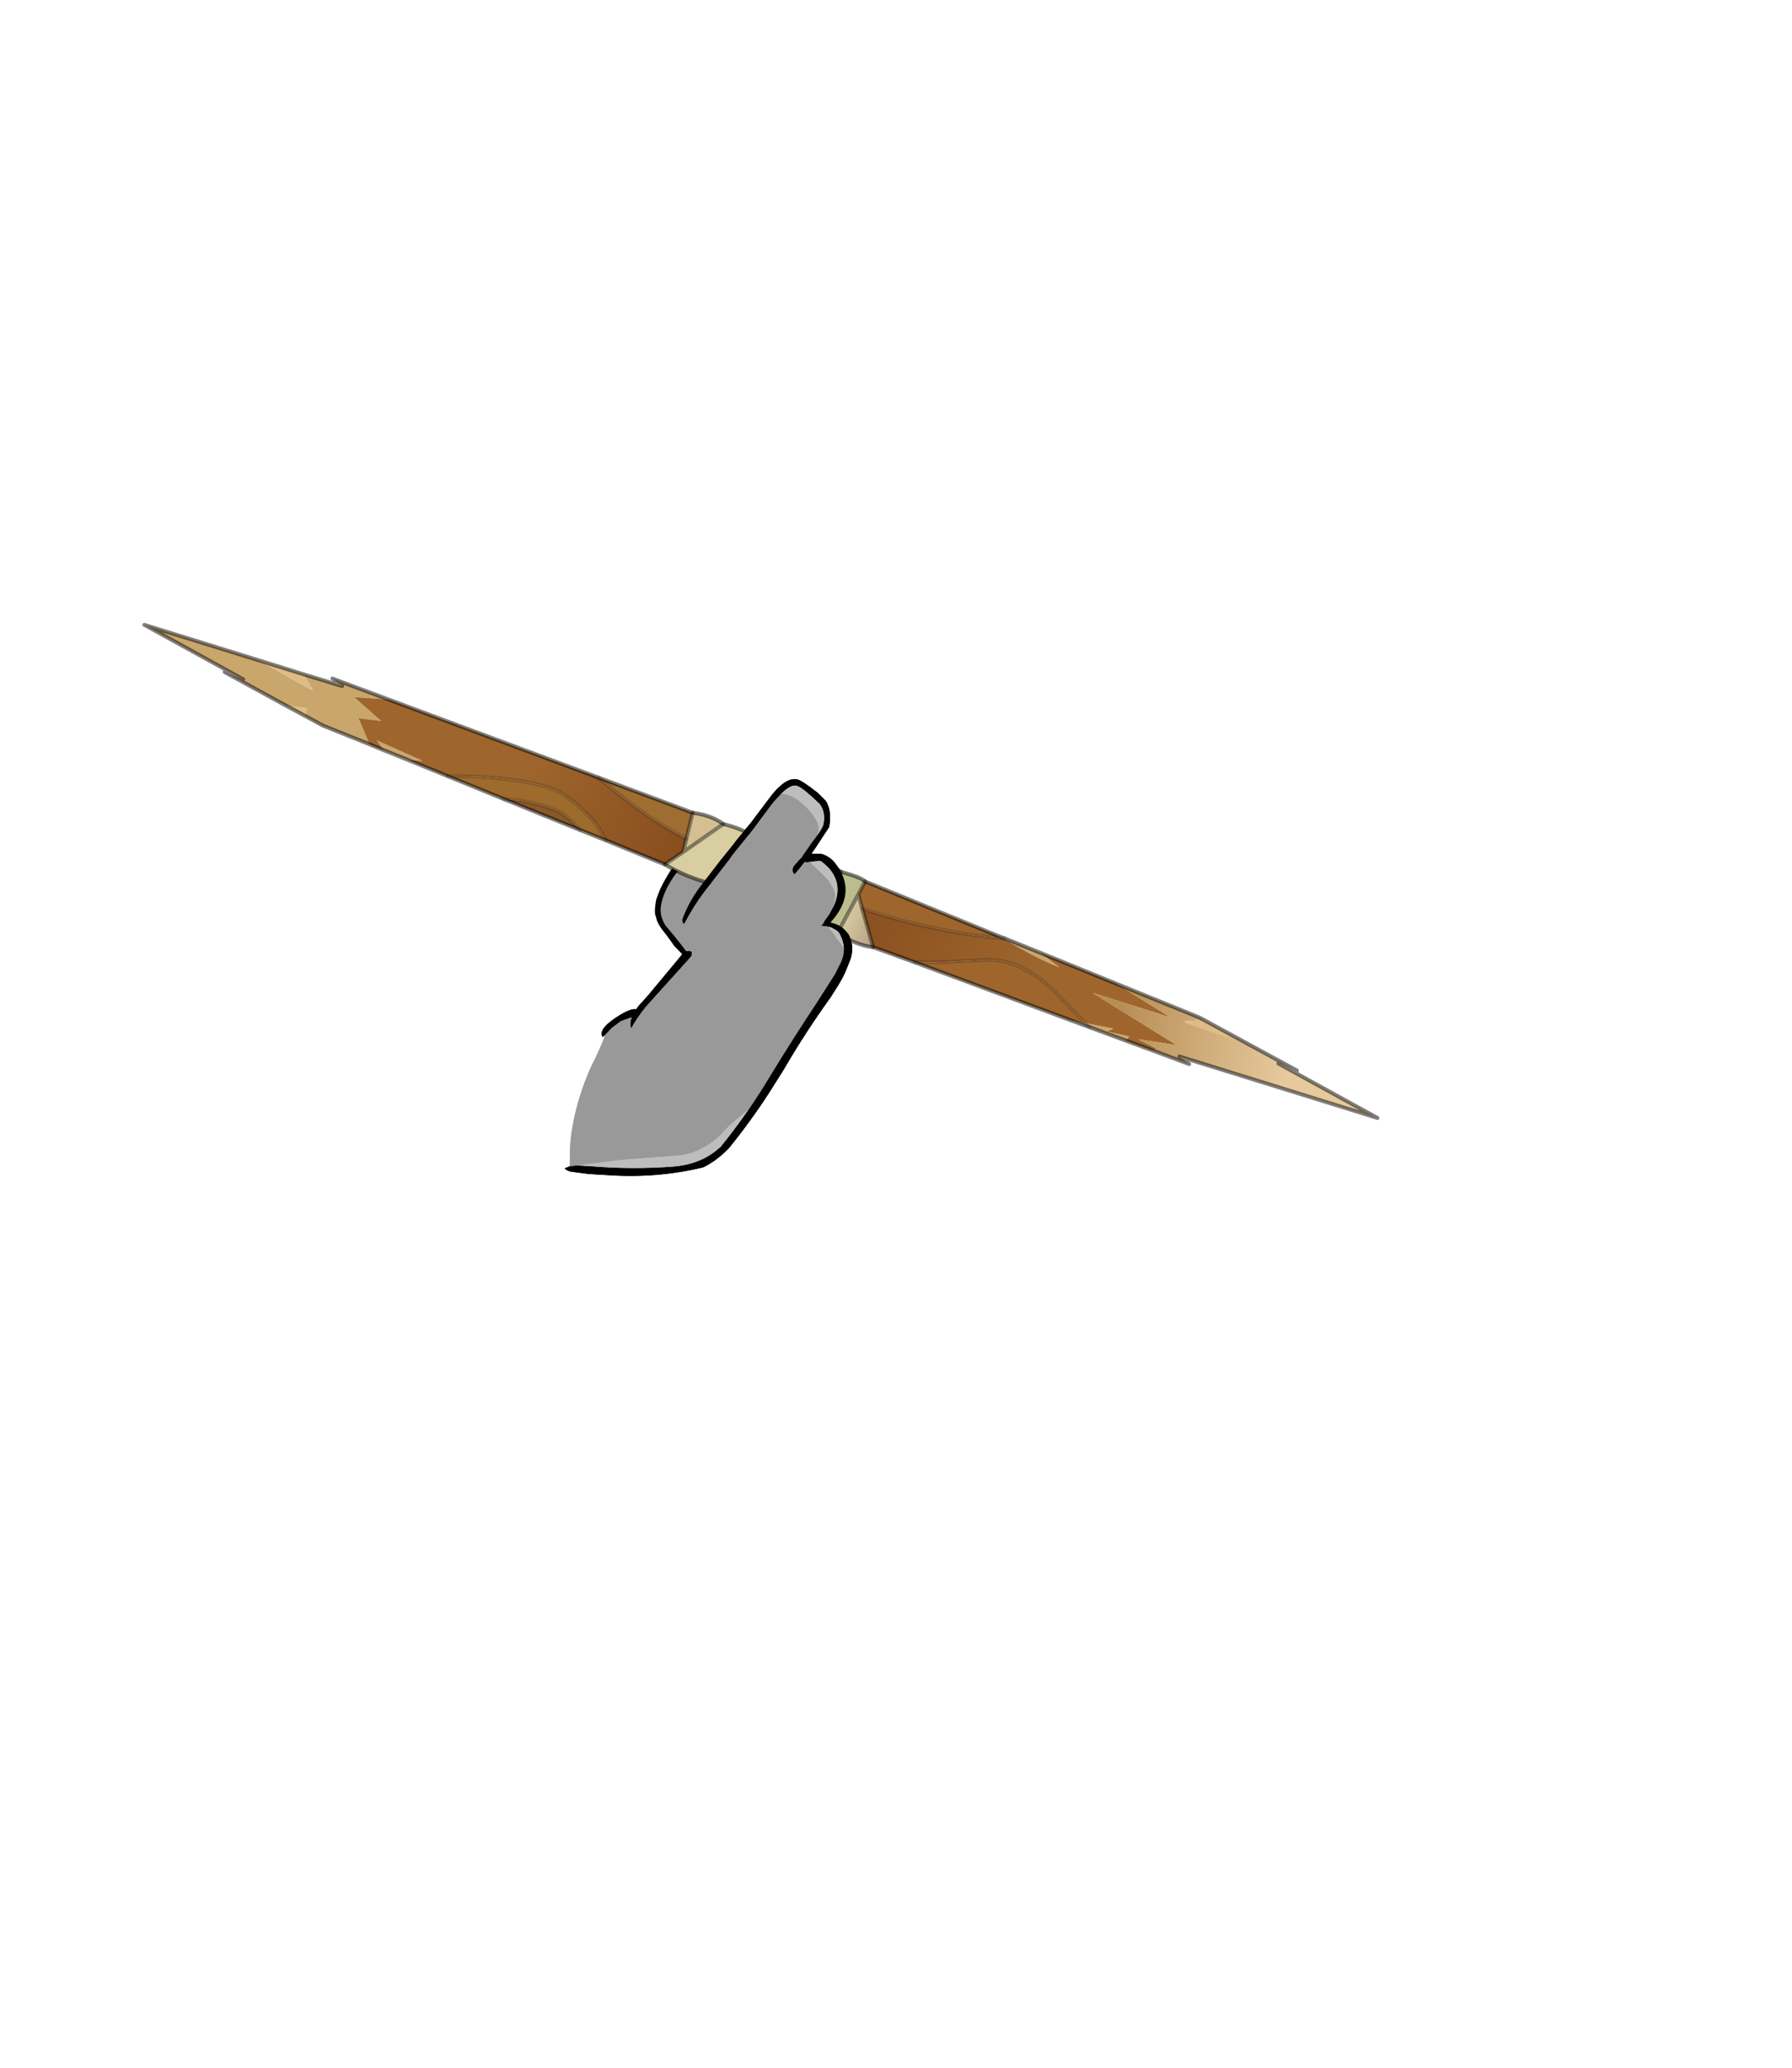 <?xml version="1.0" encoding="UTF-8" standalone="no"?>
<svg xmlns:xlink="http://www.w3.org/1999/xlink" height="531.5px" width="460.6px" xmlns="http://www.w3.org/2000/svg">
  <g transform="matrix(1.0, 0.0, 0.0, 1.0, 193.65, 334.05)">
    <use height="142.15" transform="matrix(1.0, 0.0, 0.0, 1.0, -157.05, -173.95)" width="317.95" xlink:href="#shape0"/>
  </g>
  <defs>
    <g id="shape0" transform="matrix(1.0, 0.0, 0.0, 1.0, 157.05, 173.95)">
      <path d="M7.2 -130.1 L8.85 -129.75 Q10.7 -129.25 13.45 -126.75 16.25 -123.85 16.7 -121.85 16.95 -120.7 16.45 -119.4 L15.05 -117.55 12.45 -113.8 10.5 -111.65 Q9.5 -110.2 10.6 -109.3 L12.2 -111.2 13.2 -112.5 13.5 -112.4 14.5 -112.5 Q15.55 -111.45 17.35 -109.8 21.25 -106.05 21.05 -103.2 L20.7 -101.3 19.45 -99.0 18.25 -97.35 17.9 -96.6 17.4 -96.1 18.7 -95.95 19.2 -95.85 22.35 -91.65 23.25 -90.45 Q23.35 -88.15 22.0 -85.75 L20.95 -83.65 16.1 -76.05 Q9.9 -66.7 4.15 -57.25 1.55 -52.9 -1.25 -48.85 -5.9 -45.15 -7.55 -43.3 -9.75 -40.7 -12.75 -39.15 -15.75 -37.4 -19.0 -37.05 L-34.25 -35.9 -45.25 -34.5 -47.2 -34.3 -47.15 -38.65 Q-47.0 -41.75 -46.45 -44.75 -45.1 -52.2 -41.9 -59.5 -39.25 -64.75 -38.05 -68.1 L-36.35 -69.9 -34.05 -71.6 -31.25 -72.6 Q-31.9 -70.9 -31.4 -69.75 -30.1 -72.25 -27.55 -75.4 L-16.15 -88.05 -15.85 -88.55 -15.85 -89.15 -15.9 -89.45 -16.15 -89.55 -16.55 -89.65 -17.3 -89.6 -18.55 -91.25 -20.5 -93.7 -22.6 -96.2 Q-24.25 -98.8 -23.7 -101.55 -23.1 -104.75 -20.65 -108.45 L-18.15 -111.9 Q-16.0 -114.6 -14.5 -115.6 -13.15 -116.55 -11.7 -116.3 -10.5 -116.1 -8.65 -114.85 L-7.5 -114.05 -9.5 -111.35 Q-10.85 -109.55 -11.05 -108.3 -9.4 -108.5 -7.95 -110.55 L-5.35 -114.3 -0.25 -120.65 5.0 -127.7 7.2 -130.1" fill="#999999" fill-rule="evenodd" stroke="none"/>
      <path d="M7.2 -130.1 L5.0 -127.7 -0.25 -120.65 -5.35 -114.3 -7.95 -110.55 Q-9.4 -108.5 -11.05 -108.3 -10.85 -109.55 -9.5 -111.35 L-7.5 -114.05 -8.65 -114.85 Q-10.5 -116.1 -11.7 -116.3 -13.15 -116.55 -14.5 -115.6 -16.0 -114.6 -18.15 -111.9 L-20.65 -108.45 Q-23.1 -104.75 -23.7 -101.55 -24.25 -98.8 -22.6 -96.2 L-20.5 -93.7 -18.55 -91.25 -17.3 -89.6 -16.55 -89.65 -16.15 -89.55 -15.9 -89.45 -15.85 -89.15 -15.85 -88.55 -16.15 -88.05 -27.55 -75.4 Q-30.1 -72.25 -31.4 -69.75 -31.9 -70.9 -31.25 -72.6 L-34.05 -71.6 -36.35 -69.9 -38.05 -68.1 -38.75 -67.5 Q-39.9 -69.4 -35.7 -72.25 -31.75 -74.95 -30.15 -74.65 L-30.1 -74.65 -29.6 -75.4 -27.2 -78.05 -18.55 -88.45 -18.3 -88.85 -20.3 -90.9 -22.5 -93.9 Q-24.15 -95.85 -24.75 -97.3 L-25.3 -99.2 Q-25.4 -100.9 -24.95 -102.95 L-24.0 -105.45 Q-21.5 -110.65 -18.25 -114.35 -14.45 -118.6 -11.65 -118.1 -10.95 -117.95 -8.45 -116.3 L-6.75 -115.15 -4.25 -118.25 -0.75 -122.45 4.75 -129.75 Q8.4 -134.25 11.15 -133.75 12.45 -133.5 16.55 -130.25 L18.6 -128.2 Q20.25 -125.6 19.45 -121.45 L15.8 -115.9 14.9 -114.6 17.25 -114.6 17.75 -114.5 Q19.7 -113.8 20.9 -112.3 26.95 -104.85 19.9 -97.05 L19.85 -96.9 Q22.0 -96.5 23.45 -95.1 L24.45 -93.95 Q26.0 -91.0 25.0 -87.65 L24.9 -87.4 24.1 -85.4 Q23.3 -83.2 21.7 -80.65 L19.8 -77.65 Q13.35 -68.7 7.8 -59.15 L4.05 -53.2 Q-0.7 -45.85 -6.3 -38.95 -9.55 -35.6 -12.95 -34.0 -24.85 -31.15 -37.3 -32.0 L-42.25 -32.3 -46.85 -32.9 Q-48.05 -33.15 -48.5 -33.75 L-47.65 -34.1 Q-47.45 -34.15 -47.2 -34.3 L-45.25 -34.5 -44.45 -34.45 -41.85 -34.3 Q-31.3 -33.4 -20.65 -34.2 -16.3 -34.5 -12.5 -36.4 -10.4 -37.5 -8.4 -39.3 -4.65 -43.95 -1.25 -48.85 1.55 -52.9 4.15 -57.25 9.9 -66.7 16.1 -76.05 L20.95 -83.65 22.0 -85.75 Q23.35 -88.15 23.25 -90.45 23.15 -92.05 22.35 -93.7 L21.95 -94.4 21.45 -94.85 20.05 -95.65 19.2 -95.85 18.7 -95.95 17.4 -96.1 17.9 -96.6 18.25 -97.35 19.45 -99.0 20.7 -101.3 Q23.6 -108.05 17.4 -112.7 L16.9 -112.8 15.25 -112.6 14.5 -112.5 13.5 -112.4 13.2 -112.5 12.2 -111.2 10.6 -109.3 Q9.5 -110.2 10.5 -111.65 L12.45 -113.8 15.05 -117.55 16.45 -119.4 Q17.9 -121.5 18.0 -122.15 18.65 -125.35 17.0 -127.45 L15.0 -129.3 13.25 -130.8 Q11.7 -132.0 11.0 -132.1 9.55 -132.4 7.2 -130.1" fill="#000000" fill-rule="evenodd" stroke="none"/>
      <path d="M16.45 -119.4 Q16.95 -120.7 16.7 -121.85 16.25 -123.85 13.45 -126.75 10.7 -129.25 8.85 -129.75 L7.2 -130.1 Q9.55 -132.4 11.0 -132.1 11.7 -132.0 13.25 -130.8 L15.0 -129.3 17.0 -127.45 Q18.65 -125.35 18.0 -122.15 17.9 -121.5 16.45 -119.4 M-45.25 -34.5 L-34.25 -35.9 -19.0 -37.05 Q-15.75 -37.4 -12.75 -39.15 -9.75 -40.7 -7.55 -43.3 -5.9 -45.15 -1.25 -48.85 -4.65 -43.95 -8.4 -39.3 -10.4 -37.5 -12.5 -36.4 -16.3 -34.5 -20.65 -34.2 -31.3 -33.4 -41.85 -34.3 L-44.45 -34.45 -45.25 -34.5 M23.25 -90.45 L22.35 -91.65 19.2 -95.85 20.05 -95.65 21.45 -94.85 21.95 -94.4 22.35 -93.7 Q23.15 -92.05 23.25 -90.45 M20.7 -101.3 L21.05 -103.2 Q21.25 -106.05 17.35 -109.8 15.55 -111.45 14.5 -112.5 L15.25 -112.6 16.9 -112.8 17.4 -112.7 Q23.6 -108.05 20.7 -101.3" fill="#bdbdbd" fill-rule="evenodd" stroke="none"/>
      <path d="M5.25 -108.25 L6.4 -116.5 Q9.0 -116.35 9.0 -115.45 L5.25 -108.25 M-0.8 -119.45 L-10.1 -106.75 Q-16.75 -108.3 -22.75 -111.85 L-18.05 -115.05 -7.75 -122.25 Q-3.2 -121.15 -0.8 -119.45 M15.7 -105.7 L14.0 -113.4 Q19.9 -111.85 22.55 -109.95 L15.7 -105.7" fill="#d9cda2" fill-rule="evenodd" stroke="none"/>
      <path d="M6.4 -116.5 L5.25 -108.25 4.15 -100.9 Q-3.0 -102.6 -10.1 -106.75 L-0.8 -119.45 Q4.0 -118.1 6.4 -116.5" fill="url(#gradient0)" fill-rule="evenodd" stroke="none"/>
      <path d="M5.25 -108.25 L9.0 -115.45 Q13.3 -114.35 14.0 -113.4 L15.7 -105.7 17.95 -95.4 Q10.85 -97.0 4.15 -100.9 L5.25 -108.25" fill="url(#gradient1)" fill-rule="evenodd" stroke="none"/>
      <path d="M15.7 -105.7 L22.55 -109.95 Q27.6 -108.6 28.7 -107.5 L26.95 -104.15 21.5 -94.05 Q20.45 -93.8 17.95 -95.4 L15.7 -105.7" fill="#bcbd8d" fill-rule="evenodd" stroke="none"/>
      <path d="M28.7 -107.5 L62.3 -93.75 63.95 -92.9 Q54.25 -93.7 43.95 -96.05 35.65 -97.9 27.95 -100.55 L26.95 -104.15 28.7 -107.5 M81.6 -71.8 L41.5 -86.7 Q47.35 -86.65 53.05 -87.0 L60.75 -87.35 Q64.2 -87.25 67.1 -86.1 73.1 -83.75 77.75 -78.9 L85.35 -71.05 81.6 -71.8" fill="#9e662d" fill-rule="evenodd" stroke="none"/>
      <path d="M30.75 -90.6 Q27.1 -90.95 21.5 -94.05 L26.95 -104.15 27.95 -100.55 30.75 -90.6" fill="url(#gradient2)" fill-rule="evenodd" stroke="none"/>
      <path d="M73.65 -89.2 L93.3 -81.2 107.3 -72.5 87.2 -78.85 108.85 -65.4 98.9 -66.95 103.7 -64.5 102.6 -64.05 95.65 -66.6 96.6 -67.65 90.7 -68.95 92.5 -69.65 85.35 -71.05 77.75 -78.9 Q73.1 -83.75 67.1 -86.1 64.2 -87.25 60.75 -87.35 L53.05 -87.0 Q47.35 -86.65 41.5 -86.7 L30.75 -90.6 27.95 -100.55 Q35.65 -97.9 43.95 -96.05 54.25 -93.7 63.95 -92.9 L70.8 -89.1 Q74.45 -87.15 78.6 -85.45 L73.65 -89.2" fill="url(#gradient3)" fill-rule="evenodd" stroke="none"/>
      <path d="M62.3 -93.75 L64.6 -92.85 73.65 -89.2 78.6 -85.45 Q74.45 -87.15 70.8 -89.1 L63.95 -92.9 62.3 -93.75 M95.65 -66.6 L86.45 -70.0 81.6 -71.8 85.35 -71.05 92.5 -69.65 90.7 -68.95 96.6 -67.65 95.65 -66.6 M64.6 -92.85 L63.95 -92.9 64.6 -92.85 M86.45 -70.0 L85.35 -71.05 86.45 -70.0 M-93.75 -154.25 L-102.6 -154.85 -95.7 -148.75 -101.5 -149.45 -98.8 -143.05 -99.3 -143.0 -110.65 -147.55 -115.35 -150.1 -114.7 -151.85 -115.45 -152.15 -119.9 -152.55 -135.9 -161.3 -131.15 -159.45 -156.55 -173.45 -127.05 -164.3 -123.95 -162.55 -114.2 -157.05 -113.25 -156.7 -115.65 -160.75 -105.7 -157.7 -108.2 -159.65 -93.75 -154.25 M-94.95 -141.2 L-96.8 -143.75 -85.05 -138.5 -88.6 -138.65 -94.95 -141.2" fill="#c9a66c" fill-rule="evenodd" stroke="none"/>
      <path d="M115.8 -71.9 L126.9 -65.85 121.5 -67.65 111.35 -71.1 110.95 -71.35 110.8 -71.55 115.8 -71.9 M-115.35 -150.1 L-119.9 -152.55 -115.45 -152.15 -114.7 -151.85 -115.35 -150.1 M-127.05 -164.3 L-115.65 -160.75 -113.25 -156.7 -114.2 -157.05 -123.95 -162.55 -127.05 -164.3" fill="#debc85" fill-rule="evenodd" stroke="none"/>
      <path d="M93.3 -81.2 L114.45 -72.6 115.8 -71.9 110.8 -71.55 110.95 -71.35 111.35 -71.1 121.5 -67.65 126.9 -65.85 139.7 -58.9 134.95 -60.7 160.4 -46.7 109.5 -62.5 112.0 -60.55 102.6 -64.05 103.7 -64.5 98.9 -66.95 108.85 -65.4 87.2 -78.85 107.3 -72.5 93.3 -81.2" fill="url(#gradient4)" fill-rule="evenodd" stroke="none"/>
      <path d="M-37.9 -118.05 L-38.2 -118.5 -40.15 -121.85 Q-41.7 -123.9 -44.75 -126.7 -48.55 -130.05 -51.2 -131.1 -58.25 -133.85 -72.45 -134.5 L-78.55 -134.55 -88.6 -138.65 -85.05 -138.5 -96.8 -143.75 -94.95 -141.2 -99.3 -143.0 -98.8 -143.05 -101.5 -149.45 -95.7 -148.75 -102.6 -154.85 -93.75 -154.25 -39.85 -134.2 -35.55 -130.65 Q-26.05 -123.0 -17.25 -118.45 L-18.05 -115.05 -22.75 -111.85 -37.9 -118.05" fill="url(#gradient5)" fill-rule="evenodd" stroke="none"/>
      <path d="M-78.55 -134.55 L-72.45 -134.5 Q-58.25 -133.85 -51.2 -131.1 -48.55 -130.05 -44.75 -126.7 -41.7 -123.9 -40.15 -121.85 L-38.2 -118.5 -37.9 -118.05 -44.65 -120.75 -45.15 -121.35 Q-48.15 -124.75 -51.1 -125.9 -55.3 -127.55 -60.15 -128.3 L-64.35 -128.75 -78.55 -134.55" fill="#9e6b2d" fill-rule="evenodd" stroke="none"/>
      <path d="M-64.35 -128.75 L-60.15 -128.3 Q-55.3 -127.55 -51.1 -125.9 -48.15 -124.75 -45.15 -121.35 L-44.65 -120.75 -64.35 -128.75" fill="#8a5928" fill-rule="evenodd" stroke="none"/>
      <path d="M-17.25 -118.45 Q-26.05 -123.0 -35.55 -130.65 L-39.85 -134.2 -15.6 -125.15 -17.25 -118.45" fill="#9e6d32" fill-rule="evenodd" stroke="none"/>
      <path d="M-18.05 -115.05 L-17.25 -118.45 -15.6 -125.15 Q-10.6 -124.45 -7.75 -122.25 L-18.05 -115.05" fill="#d4bf93" fill-rule="evenodd" stroke="none"/>
      <path d="M6.4 -116.5 L5.25 -108.25 9.0 -115.45 M-0.8 -119.45 L-10.1 -106.75 M4.15 -100.9 L5.25 -108.25 M14.0 -113.4 L15.7 -105.7 22.55 -109.95 M28.7 -107.5 L26.95 -104.15 27.95 -100.55 30.75 -90.6 M17.95 -95.4 L15.7 -105.7 M26.95 -104.15 L21.5 -94.05 M-22.75 -111.85 L-18.05 -115.05 -17.25 -118.45 -15.6 -125.15 M-18.05 -115.05 L-7.75 -122.25" fill="none" stroke="#000000" stroke-linecap="round" stroke-linejoin="round" stroke-opacity="0.4" stroke-width="1.0"/>
      <path d="M9.0 -115.45 Q9.0 -116.35 6.4 -116.5 4.0 -118.1 -0.8 -119.45 -3.2 -121.15 -7.75 -122.25 -10.6 -124.45 -15.6 -125.15 L-39.85 -134.2 -93.75 -154.25 -108.2 -159.65 -105.7 -157.7 -115.65 -160.75 -127.05 -164.3 -156.55 -173.45 -131.15 -159.45 -135.9 -161.3 -119.9 -152.55 -115.35 -150.1 -110.65 -147.55 -99.3 -143.0 -94.95 -141.2 -88.6 -138.65 -78.55 -134.55 -64.35 -128.75 -44.65 -120.75 -37.9 -118.05 -22.75 -111.85 Q-16.75 -108.3 -10.1 -106.75 -3.0 -102.6 4.15 -100.9 10.85 -97.0 17.95 -95.4 20.45 -93.8 21.5 -94.05 27.1 -90.95 30.75 -90.6 L41.5 -86.7 81.6 -71.8 86.45 -70.0 95.65 -66.6 102.6 -64.05 112.0 -60.55 109.5 -62.5 160.4 -46.7 134.95 -60.7 139.7 -58.9 126.9 -65.85 115.8 -71.9 114.45 -72.6 93.3 -81.2 73.65 -89.2 64.6 -92.85 62.3 -93.75 28.7 -107.5 Q27.6 -108.6 22.55 -109.95 19.9 -111.85 14.0 -113.4 13.3 -114.35 9.0 -115.45" fill="none" stroke="#000000" stroke-linecap="round" stroke-linejoin="round" stroke-opacity="0.502" stroke-width="1.0"/>
      <path d="M27.95 -100.55 Q35.65 -97.9 43.95 -96.05 54.25 -93.7 63.95 -92.9 L64.6 -92.85 M41.5 -86.7 Q47.35 -86.65 53.05 -87.0 L60.75 -87.35 Q64.2 -87.25 67.1 -86.1 73.1 -83.75 77.75 -78.9 L85.35 -71.05 86.45 -70.0 M-78.55 -134.55 L-72.45 -134.5 Q-58.25 -133.85 -51.2 -131.1 -48.55 -130.05 -44.75 -126.7 -41.7 -123.9 -40.15 -121.85 L-38.2 -118.5 -37.9 -118.05 M-17.25 -118.45 Q-26.05 -123.0 -35.55 -130.65 L-39.85 -134.2 M-64.35 -128.75 L-60.15 -128.3 Q-55.3 -127.55 -51.1 -125.9 -48.15 -124.75 -45.15 -121.35 L-44.65 -120.75" fill="none" stroke="#000000" stroke-linecap="round" stroke-linejoin="round" stroke-opacity="0.153" stroke-width="1.0"/>
      <path d="M16.45 -119.4 Q17.9 -121.5 18.0 -122.15 18.65 -125.35 17.0 -127.45 L15.0 -129.3 13.25 -130.8 Q11.7 -132.0 11.0 -132.1 9.55 -132.4 7.2 -130.1 L5.0 -127.7 -0.25 -120.65 -5.35 -114.3 -6.1 -113.2 -11.45 -106.3 Q-14.2 -102.9 -16.35 -99.15 L-17.75 -96.65 -17.95 -96.6 -18.1 -96.7 -18.25 -97.2 -18.3 -97.65 Q-16.65 -102.2 -13.65 -106.2 L-8.7 -112.65 -5.35 -116.8 -4.25 -118.25 -0.75 -122.45 4.75 -129.75 Q8.4 -134.25 11.15 -133.75 12.45 -133.5 16.55 -130.25 L18.6 -128.2 Q20.25 -125.6 19.45 -121.45 L15.8 -115.9 14.9 -114.6 17.25 -114.6 17.75 -114.5 Q19.7 -113.8 20.9 -112.3 26.95 -104.85 19.9 -97.05 L19.85 -96.9 Q22.0 -96.5 23.45 -95.1 L24.45 -93.95 Q26.0 -91.0 25.0 -87.65 L24.9 -87.4 24.1 -85.4 Q23.3 -83.2 21.7 -80.65 L19.8 -77.65 Q13.35 -68.7 7.8 -59.15 L4.05 -53.2 Q-0.7 -45.85 -6.3 -38.95 -9.55 -35.6 -12.95 -34.0 -24.85 -31.15 -37.3 -32.0 L-42.25 -32.3 -46.85 -32.9 Q-48.05 -33.15 -48.5 -33.75 L-47.65 -34.1 Q-47.45 -34.15 -47.2 -34.3 L-45.25 -34.5 -44.45 -34.45 -41.85 -34.3 Q-31.3 -33.4 -20.65 -34.2 -16.3 -34.5 -12.5 -36.4 -10.4 -37.5 -8.4 -39.3 -4.65 -43.95 -1.25 -48.85 1.55 -52.9 4.15 -57.25 9.9 -66.7 16.1 -76.05 L20.95 -83.65 22.0 -85.75 Q23.35 -88.15 23.25 -90.45 23.15 -92.05 22.35 -93.7 L21.95 -94.4 21.45 -94.85 20.05 -95.65 19.2 -95.85 18.7 -95.95 17.4 -96.1 17.9 -96.6 18.25 -97.35 19.45 -99.0 20.7 -101.3 Q23.6 -108.05 17.4 -112.7 L16.9 -112.8 15.25 -112.6 14.5 -112.5 13.5 -112.4 13.2 -112.5 12.2 -111.2 10.6 -109.3 Q9.5 -110.2 10.5 -111.65 L12.45 -113.8 15.05 -117.55 16.45 -119.4 M-20.9 -94.15 L-20.5 -93.7 -18.55 -91.25 -17.3 -89.6 -16.55 -89.65 -16.15 -89.55 -15.9 -89.45 -15.85 -89.15 -15.85 -88.55 -16.15 -88.05 -27.55 -75.4 Q-30.1 -72.25 -31.4 -69.75 -31.9 -70.9 -31.25 -72.6 L-34.05 -71.6 -36.35 -69.9 -38.05 -68.1 -38.75 -67.5 Q-39.9 -69.4 -35.7 -72.25 -31.75 -74.95 -30.15 -74.65 L-30.1 -74.65 -29.6 -75.4 -27.2 -78.05 -18.55 -88.45 -18.3 -88.85 -20.3 -90.9 -21.75 -93.05 -20.9 -94.15" fill="#000000" fill-rule="evenodd" stroke="none"/>
      <path d="M7.2 -130.1 L8.85 -129.75 Q10.7 -129.25 13.45 -126.75 16.25 -123.85 16.7 -121.85 16.95 -120.7 16.45 -119.4 L15.05 -117.55 12.45 -113.8 10.5 -111.65 Q9.5 -110.2 10.6 -109.3 L12.2 -111.2 13.2 -112.5 13.5 -112.4 14.5 -112.5 Q15.55 -111.45 17.35 -109.8 21.25 -106.05 21.05 -103.2 L20.7 -101.3 19.45 -99.0 18.25 -97.35 17.9 -96.6 17.4 -96.1 18.7 -95.95 19.2 -95.85 22.35 -91.65 23.25 -90.45 Q23.35 -88.15 22.0 -85.75 L20.95 -83.65 16.1 -76.05 Q9.9 -66.7 4.15 -57.25 1.55 -52.9 -1.25 -48.85 -5.9 -45.15 -7.55 -43.3 -9.75 -40.7 -12.75 -39.15 -15.75 -37.4 -19.0 -37.05 L-34.25 -35.9 -45.25 -34.5 -47.2 -34.3 -47.15 -38.65 Q-47.0 -41.75 -46.45 -44.75 -45.1 -52.2 -41.9 -59.5 -39.25 -64.75 -38.05 -68.1 L-36.35 -69.9 -34.05 -71.6 -31.25 -72.6 Q-31.9 -70.9 -31.4 -69.75 -30.1 -72.25 -27.55 -75.4 L-16.15 -88.05 -15.85 -88.55 -15.85 -89.15 -15.9 -89.45 -16.15 -89.55 -16.55 -89.65 -17.3 -89.6 -18.55 -91.25 -20.5 -93.7 -20.9 -94.15 -20.25 -95.0 -18.3 -97.65 -18.25 -97.2 -18.1 -96.7 -17.95 -96.6 -17.75 -96.65 -16.35 -99.15 Q-14.2 -102.9 -11.45 -106.3 L-6.1 -113.2 -5.35 -114.3 -0.25 -120.65 5.0 -127.7 7.2 -130.1" fill="#999999" fill-rule="evenodd" stroke="none"/>
      <path d="M16.45 -119.4 Q16.95 -120.7 16.7 -121.85 16.25 -123.85 13.45 -126.75 10.7 -129.25 8.85 -129.75 L7.2 -130.1 Q9.55 -132.4 11.0 -132.1 11.7 -132.0 13.25 -130.8 L15.0 -129.3 17.0 -127.45 Q18.65 -125.35 18.0 -122.15 17.9 -121.5 16.45 -119.4 M-45.25 -34.5 L-34.25 -35.9 -19.0 -37.05 Q-15.75 -37.4 -12.75 -39.15 -9.75 -40.7 -7.55 -43.3 -5.9 -45.15 -1.25 -48.85 -4.65 -43.95 -8.4 -39.3 -10.4 -37.5 -12.5 -36.4 -16.3 -34.5 -20.65 -34.2 -31.3 -33.4 -41.85 -34.3 L-44.45 -34.45 -45.25 -34.5 M23.25 -90.45 L22.35 -91.65 19.2 -95.85 20.05 -95.65 21.45 -94.85 21.95 -94.4 22.35 -93.7 Q23.15 -92.05 23.25 -90.45 M20.7 -101.3 L21.05 -103.2 Q21.25 -106.05 17.35 -109.8 15.55 -111.45 14.5 -112.5 L15.25 -112.6 16.9 -112.8 17.4 -112.7 Q23.6 -108.05 20.7 -101.3" fill="#bdbdbd" fill-rule="evenodd" stroke="none"/>
    </g>
    <linearGradient gradientTransform="matrix(0.006, 0.007, -0.008, 0.006, -0.2, -110.8)" gradientUnits="userSpaceOnUse" id="gradient0" spreadMethod="pad" x1="-819.2" x2="819.2">
      <stop offset="0.0" stop-color="#d9cda2"/>
      <stop offset="0.973" stop-color="#b5b287"/>
    </linearGradient>
    <linearGradient gradientTransform="matrix(3.0E-4, 0.007, -0.01, 4.0E-4, 11.35, -103.55)" gradientUnits="userSpaceOnUse" id="gradient1" spreadMethod="pad" x1="-819.2" x2="819.2">
      <stop offset="0.0" stop-color="#d9cda2"/>
      <stop offset="0.973" stop-color="#b5b287"/>
    </linearGradient>
    <linearGradient gradientTransform="matrix(0.006, 0.002, -0.003, 0.007, 28.1, -97.4)" gradientUnits="userSpaceOnUse" id="gradient2" spreadMethod="pad" x1="-819.2" x2="819.2">
      <stop offset="0.0" stop-color="#d9cda2"/>
      <stop offset="0.973" stop-color="#b6a285"/>
    </linearGradient>
    <linearGradient gradientTransform="matrix(-0.039, -0.015, 0.003, -0.008, 40.85, -94.65)" gradientUnits="userSpaceOnUse" id="gradient3" spreadMethod="pad" x1="-819.2" x2="819.2">
      <stop offset="0.0" stop-color="#9e662d"/>
      <stop offset="0.973" stop-color="#82471b"/>
    </linearGradient>
    <linearGradient gradientTransform="matrix(0.028, 0.003, -9.0E-4, 0.008, 115.75, -62.45)" gradientUnits="userSpaceOnUse" id="gradient4" spreadMethod="pad" x1="-819.2" x2="819.2">
      <stop offset="0.0" stop-color="#b88d54"/>
      <stop offset="0.973" stop-color="#e6ca9e"/>
    </linearGradient>
    <linearGradient gradientTransform="matrix(0.032, 0.017, -0.004, 0.008, -32.75, -121.35)" gradientUnits="userSpaceOnUse" id="gradient5" spreadMethod="pad" x1="-819.2" x2="819.2">
      <stop offset="0.0" stop-color="#9e662d"/>
      <stop offset="0.973" stop-color="#82471b"/>
    </linearGradient>
  </defs>
</svg>
